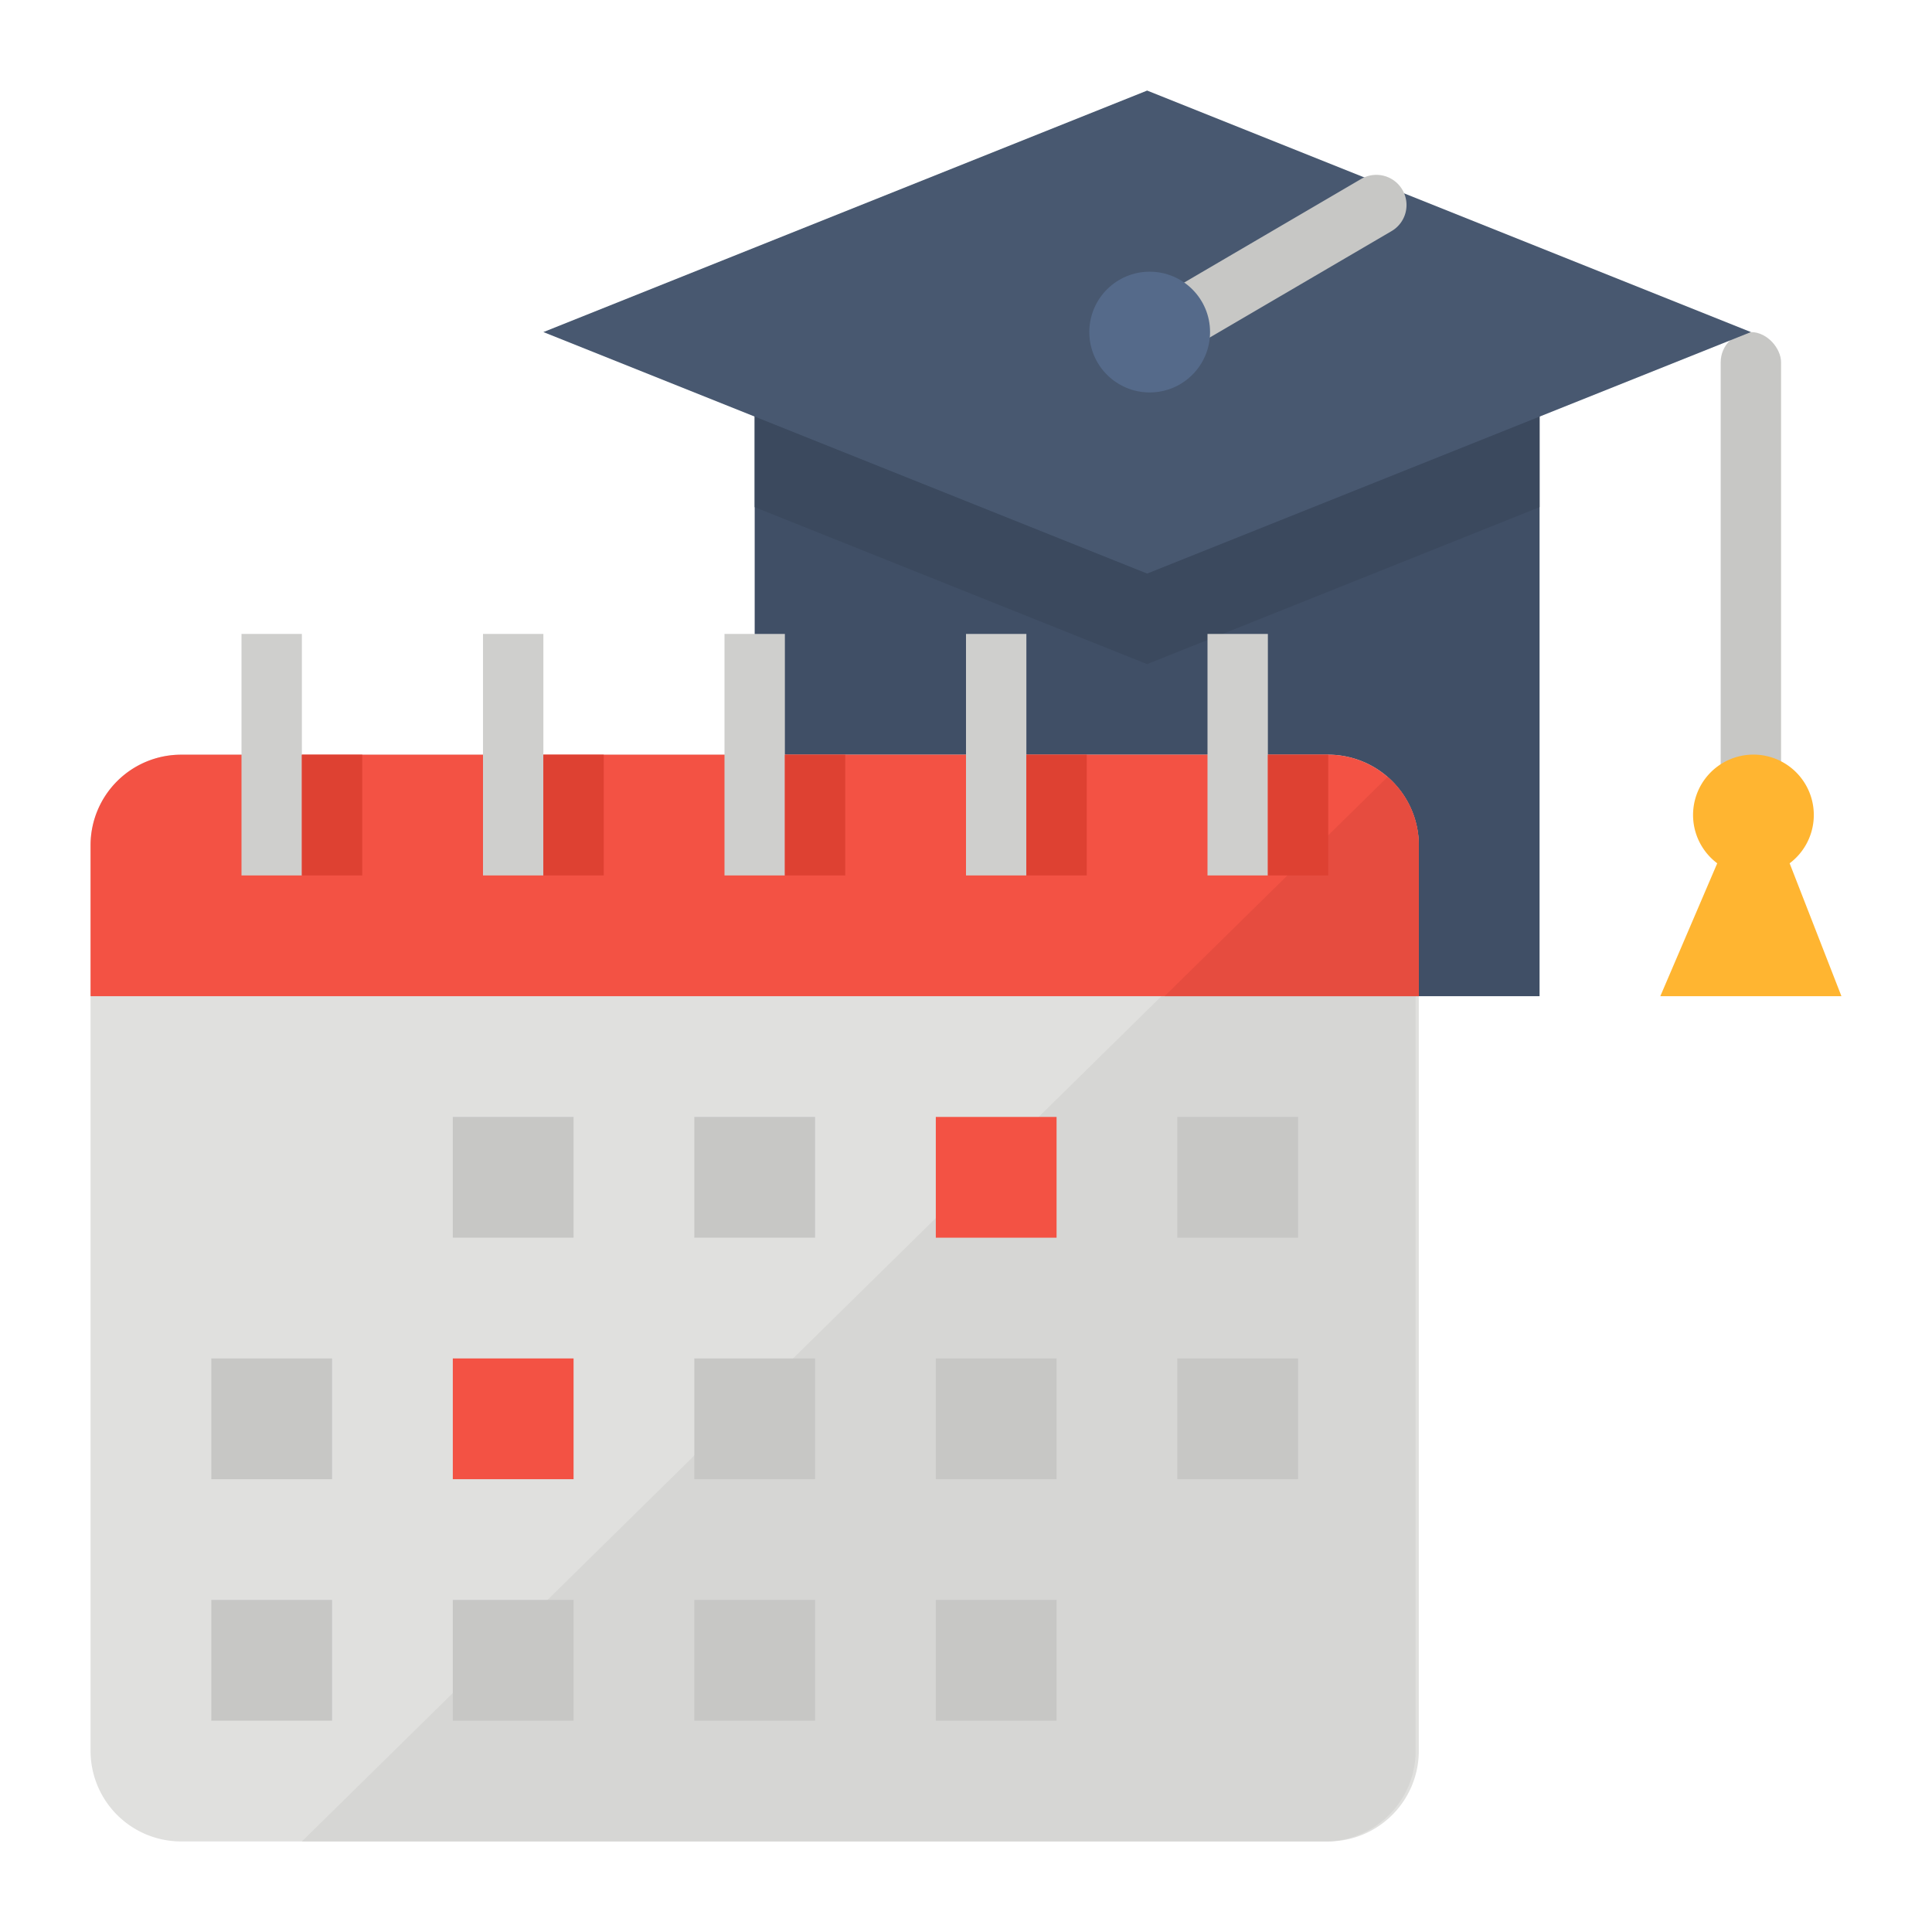 <svg xmlns="http://www.w3.org/2000/svg" viewBox="0 0 512 512"><title>length-time-date-schedule</title><g id="Flat"><rect x="200" y="88" width="208" height="176" style="fill:#404f66"/><polygon points="408 89.601 408 134.4 304 176 200 134.4 200 89.601 204 88 404 88 408 89.601" style="fill:#3b495e"/><rect x="456" y="88" width="16" height="136" rx="8" ry="8" style="fill:#c7c7c5"/><path d="M488,264l-13.728-35.217a16,16,0,1,0-19.188,0L440,264Z" style="fill:#ffb531"/><polygon points="144 88 304 152 464 88 304 24 144 88" style="fill:#485870"/><path d="M304.736,89.414h0a8,8,0,0,1,2.92-10.93l53.08-31.07a8,8,0,0,1,10.931,2.92h0a8,8,0,0,1-2.92,10.93l-53.08,31.07A8,8,0,0,1,304.736,89.414Z" style="fill:#c7c7c5"/><circle cx="304.678" cy="88" r="16" style="fill:#556a8a"/><path d="M376,224V464a24.006,24.006,0,0,1-24,24H48a24.006,24.006,0,0,1-24-24V224a24.006,24.006,0,0,1,24-24H352a24.032,24.032,0,0,1,24,24Z" style="fill:#e0e0de"/><path d="M375.16,224V464a24.006,24.006,0,0,1-24,24H80L366.89,205.891A23.891,23.891,0,0,1,375.16,224Z" style="fill:#d6d6d4"/><path d="M376,224v40H24V224a24.006,24.006,0,0,1,24-24H352a24.032,24.032,0,0,1,24,24Z" style="fill:#f35244"/><path d="M376,224v40H308.63l59.1-58.109A23.891,23.891,0,0,1,376,224Z" style="fill:#e64c3f"/><rect x="120" y="296" width="32" height="32" style="fill:#c7c7c5"/><rect x="184" y="296" width="32" height="32" style="fill:#c7c7c5"/><rect x="248" y="296" width="32" height="32" style="fill:#f35244"/><rect x="312" y="296" width="32" height="32" style="fill:#c7c7c5"/><rect x="56" y="360" width="32" height="32" style="fill:#c7c7c5"/><rect x="120" y="360" width="32" height="32" style="fill:#f35244"/><rect x="184" y="360" width="32" height="32" style="fill:#c7c7c5"/><rect x="248" y="360" width="32" height="32" style="fill:#c7c7c5"/><rect x="312" y="360" width="32" height="32" style="fill:#c7c7c5"/><rect x="56" y="424" width="32" height="32" style="fill:#c7c7c5"/><rect x="120" y="424" width="32" height="32" style="fill:#c7c7c5"/><rect x="184" y="424" width="32" height="32" style="fill:#c7c7c5"/><rect x="248" y="424" width="32" height="32" style="fill:#c7c7c5"/><rect x="128" y="168" width="16" height="64" style="fill:#cfcfcd"/><rect x="64" y="168" width="16" height="64" style="fill:#cfcfcd"/><rect x="192" y="168" width="16" height="64" style="fill:#cfcfcd"/><rect x="256" y="168" width="16" height="64" style="fill:#cfcfcd"/><rect x="320" y="168" width="16" height="64" style="fill:#cfcfcd"/><rect x="144" y="200" width="16" height="32" style="fill:#de4132"/><rect x="80" y="200" width="16" height="32" style="fill:#de4132"/><rect x="208" y="200" width="16" height="32" style="fill:#de4132"/><rect x="272" y="200" width="16" height="32" style="fill:#de4132"/><rect x="336" y="200" width="16" height="32" style="fill:#de4132"/></g></svg>